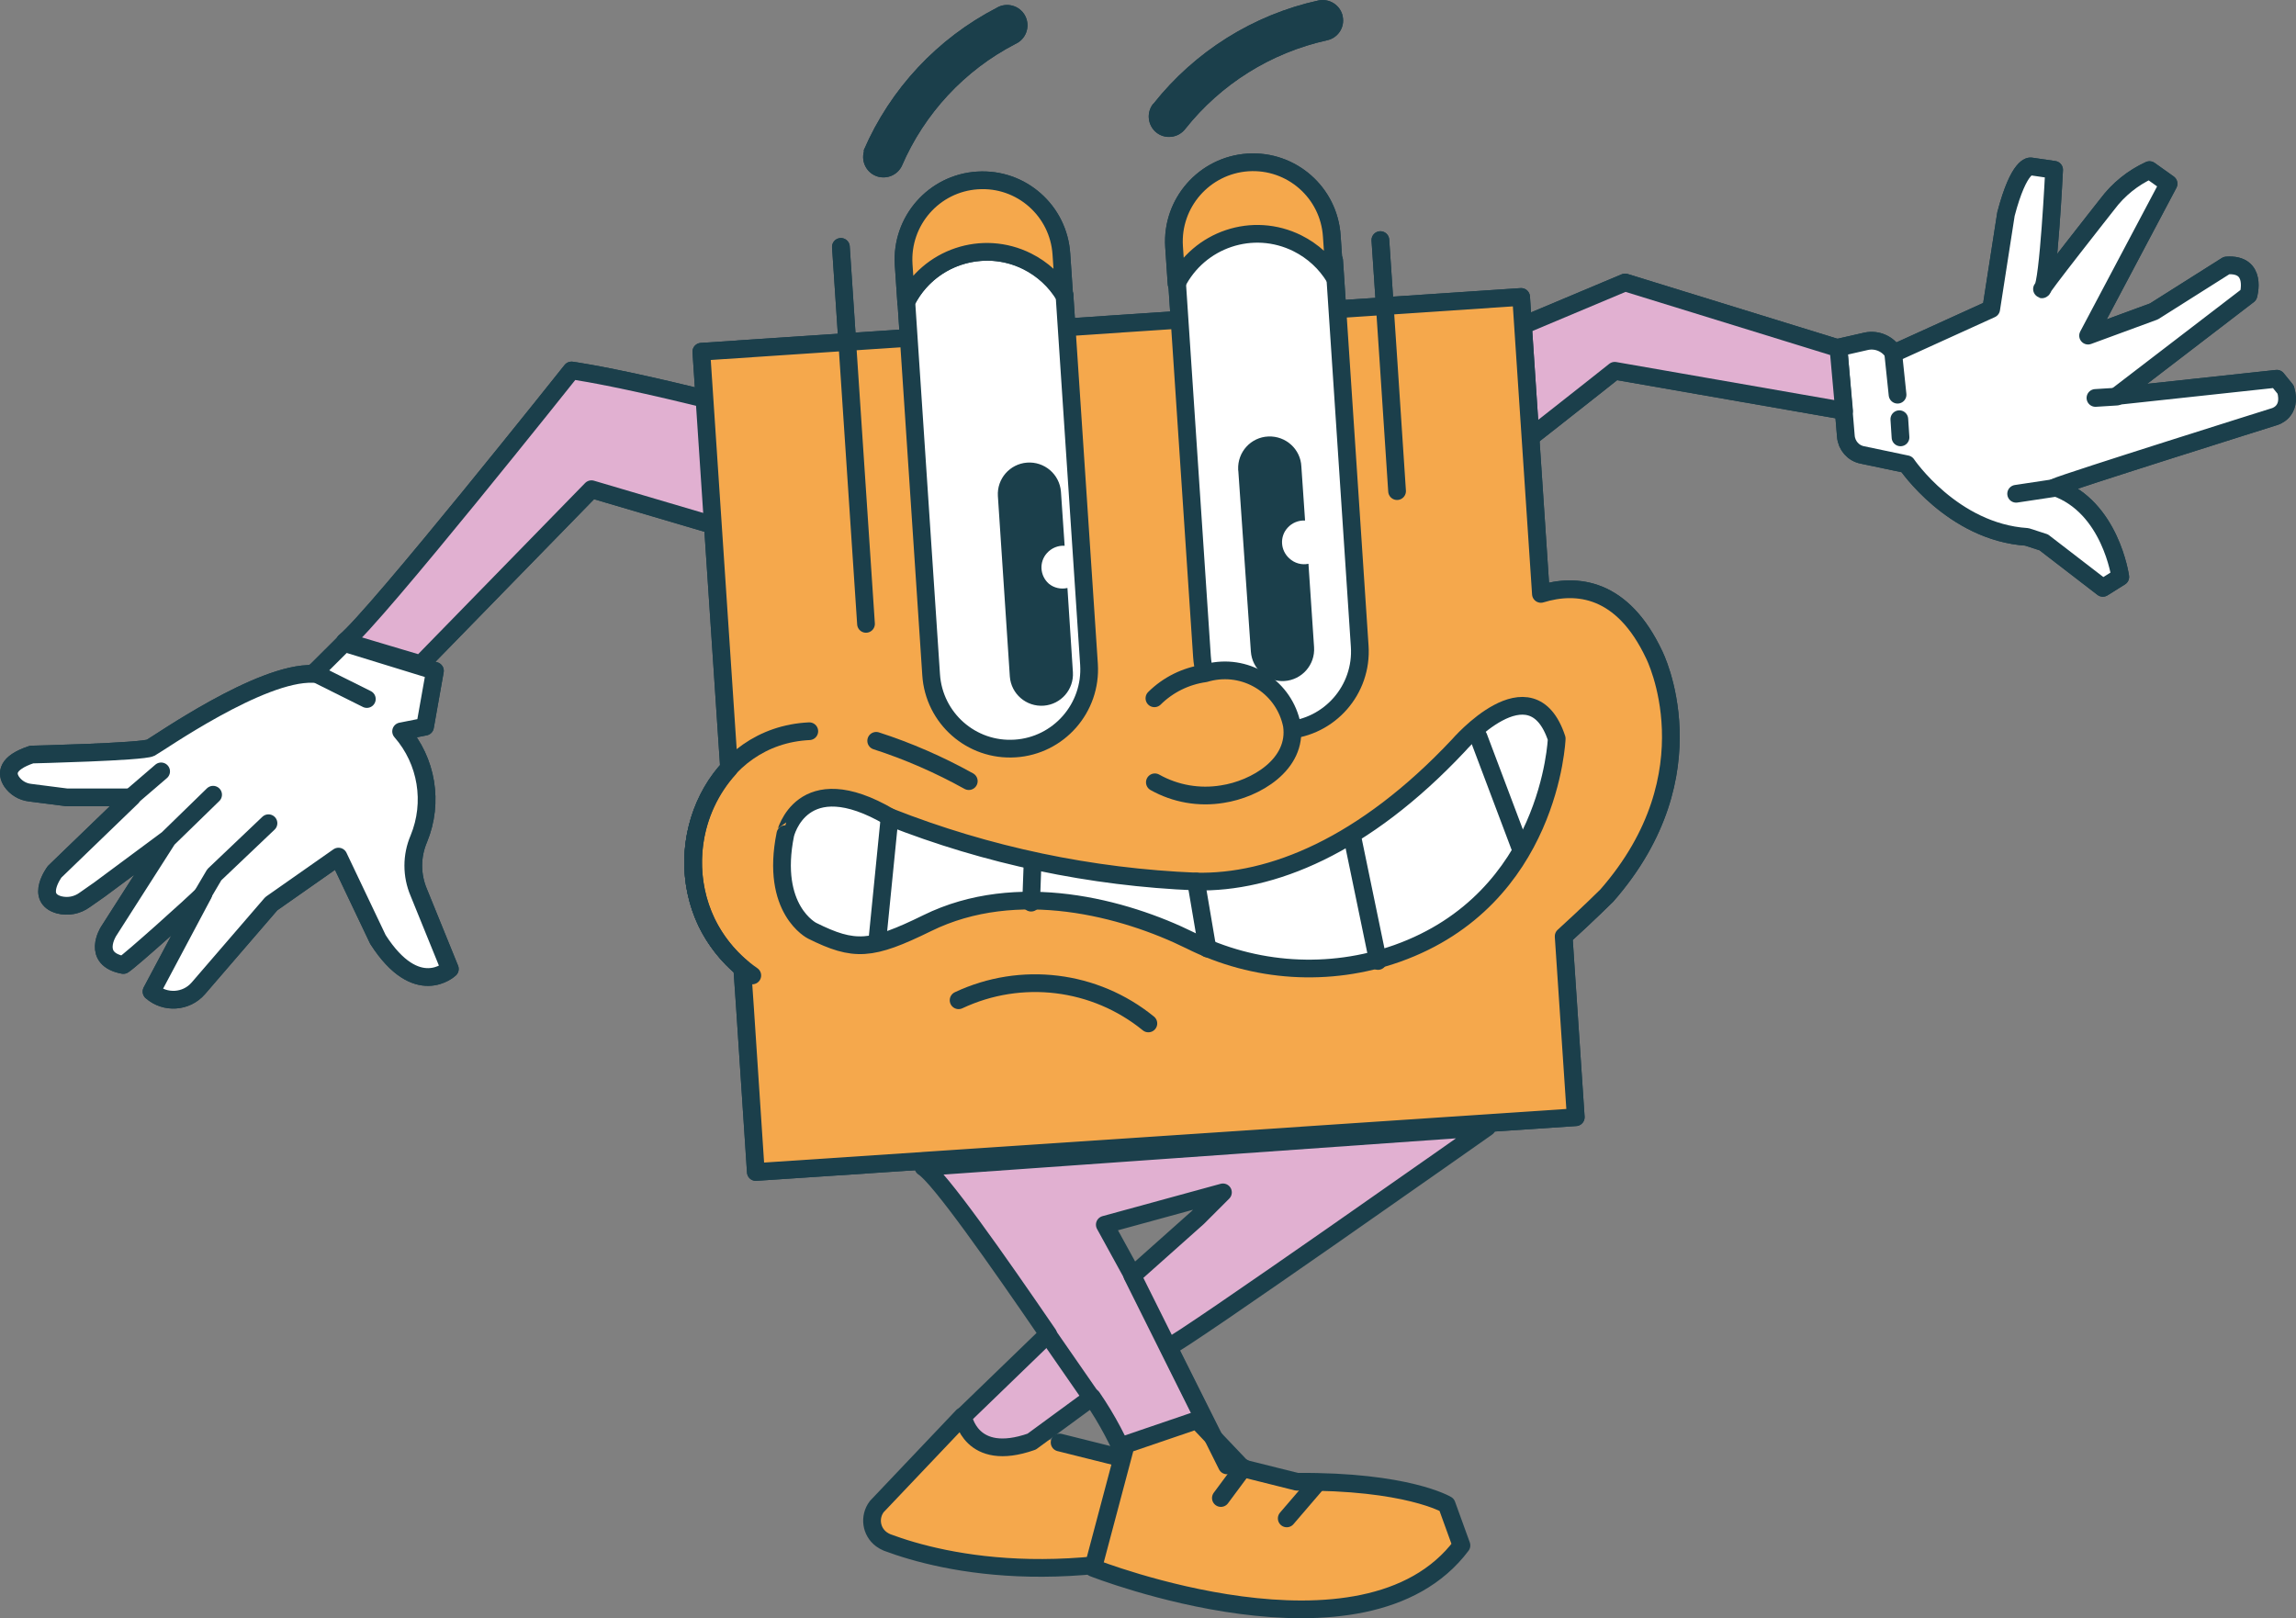 <?xml version="1.0" encoding="utf-8"?>
<!-- Generator: Adobe Illustrator 24.1.2, SVG Export Plug-In . SVG Version: 6.00 Build 0)  -->
<svg version="1.1" id="Tastaturbo_turid_" xmlns="http://www.w3.org/2000/svg" xmlns:xlink="http://www.w3.org/1999/xlink" x="0px"
	 y="0px" viewBox="0 0 155.47 109.59" style="enable-background:new 0 0 155.47 109.59;" xml:space="preserve">
<rect x="0" y="0" width="155.47" height="109.59" fill="#808080" stroke="none"/>
<style type="text/css">
	.st0{fill:#F5A84C;stroke:#1B3F4B;stroke-width:1.2;stroke-linecap:round;stroke-linejoin:round;}
	.st1{fill:#E1B0D1;stroke:#1B3F4B;stroke-width:1.2;stroke-linecap:round;stroke-linejoin:round;}
	.st2{fill:#FFFFFF;stroke:#1B3F4B;stroke-width:1.2;stroke-linecap:round;stroke-linejoin:round;}
	.st3{fill:none;stroke:#1B3F4B;stroke-width:1.2;stroke-linecap:round;stroke-linejoin:round;}
	.st4{fill:#1B3F4B;}
</style>
<path class="st0" d="M65.17,95.92l-5.8,6.11c-0.53,0.7-0.39,1.69,0.31,2.21c0.12,0.09,0.25,0.16,0.39,0.22
	c3.8,1.42,13.18,3.67,26.5-1.55l-1-2.75c0,0-2.68-1.61-10.14-1.55l-3.68-0.92"/>
<path class="st1" d="M100.7,76.34l-38.18,2.7c1.07,0.66,5,6.27,8.45,11.31l-5.76,5.57c0,0,0.49,3.18,4.65,1.71l4.09-3
	c1.02,1.48,1.86,3.08,2.52,4.75l6.65-0.16l-4-8C79.85,91.03,100.7,76.34,100.7,76.34z M74.81,82.94l8-2.19l-1.71,1.71l-4.4,3.92
	L74.81,82.94z"/>
<path class="st2" d="M124.49,23.54l0.5,6c0.05,0.63,0.5,1.15,1.12,1.27l3,0.63c0,0,3.1,4.59,8.14,4.92l1.14,0.37l4,3.08l1.18-0.74
	c0,0-0.65-4.76-4.42-6.07c0.87-0.39,14.85-4.78,14.85-4.78s1.21-0.3,0.77-1.83l-0.6-0.74l-10.84,1.17l8.92-6.84
	c0,0,0.63-2.16-1.48-2l-4.92,3.11l-4.46,1.64l5.45-10.29l-1.29-0.92c-1.13,0.52-2.11,1.31-2.85,2.3c0,0-4.83,6.12-4.41,5.76
	s0.8-8.08,0.8-8.08l-1.58-0.23c0,0-0.79-0.17-1.68,3.23l-1,6.43l-6.6,3l0,0c-0.38-0.64-1.12-0.97-1.85-0.82L124.49,23.54z"/>
<line class="st3" x1="136.52" y1="33.44" x2="139.17" y2="33.04"/>
<line class="st3" x1="141.89" y1="26.95" x2="143.33" y2="26.86"/>
<line class="st3" x1="128.2" y1="23.96" x2="128.49" y2="26.73"/>
<line class="st3" x1="128.61" y1="28.39" x2="128.69" y2="29.62"/>
<path class="st1" d="M98.88,23.82c0,0-0.05,9.27,0.8,8.78s9.66-7.49,9.66-7.49l15.53,2.71l-0.38-4.23l-14.45-4.46L98.88,23.82z"/>
<path class="st2" d="M124.49,23.54l0.5,6c0.05,0.63,0.5,1.15,1.12,1.27l3,0.63c0,0,3.1,4.59,8.14,4.92l1.14,0.37l4,3.08l1.18-0.74
	c0,0-0.65-4.76-4.42-6.07c0.87-0.39,14.85-4.78,14.85-4.78s1.21-0.3,0.77-1.83l-0.6-0.74l-10.84,1.17l8.92-6.84
	c0,0,0.63-2.16-1.48-2l-4.92,3.11l-4.46,1.64l5.45-10.29l-1.29-0.92c-1.13,0.52-2.11,1.31-2.85,2.3c0,0-4.83,6.12-4.41,5.76
	s0.8-8.08,0.8-8.08l-1.58-0.23c0,0-0.79-0.17-1.68,3.23l-1,6.43l-6.6,3l0,0c-0.38-0.64-1.12-0.97-1.85-0.82L124.49,23.54z"/>
<line class="st3" x1="136.52" y1="33.44" x2="139.17" y2="33.04"/>
<line class="st3" x1="141.89" y1="26.95" x2="143.33" y2="26.86"/>
<line class="st3" x1="128.2" y1="23.96" x2="128.49" y2="26.73"/>
<line class="st3" x1="128.61" y1="28.39" x2="128.69" y2="29.62"/>
<path class="st1" d="M98.88,23.82c0,0-0.05,9.27,0.8,8.78s9.66-7.49,9.66-7.49l15.53,2.71l-0.38-4.23l-14.45-4.46L98.88,23.82z"/>
<path class="st0" d="M76.24,97.82l-2.22,8.36c0,0,18.37,7.24,24.94-1.52l-1-2.76c0,0-2.68-1.61-10.14-1.55l-3.68-0.92l-3.09-3.25
	L76.24,97.82z"/>
<line class="st3" x1="87.13" y1="102.83" x2="89.12" y2="100.51"/>
<line class="st3" x1="82.67" y1="101.45" x2="84.19" y2="99.4"/>
<path class="st2" d="M14.43,53.82l-3.08,3l-4,6.26c0,0-1.19,1.86,1,2.27c0.52-0.33,4.61-4,5.42-4.8l-3.51,6.6l0,0
	c0.93,0.81,2.35,0.72,3.16-0.21c0,0,0.01-0.01,0.01-0.01l4.94-5.73l4.55-3.19l2.67,5.61c2.64,4.12,4.87,2,4.87,2l-2.1-5.17
	c-0.5-1.17-0.5-2.48,0-3.65c1.01-2.45,0.55-5.27-1.2-7.27l1.62-0.32l0.67-3.78l-6.14-1.89l-2.11,2.1c-3.55-0.15-10.47,4.72-11,5
	S2.14,51.1,2.14,51.1c-1.71,0.57-1.7,1.29-1.36,1.82c0.28,0.42,0.74,0.7,1.25,0.76L4.53,54h4.39L3.7,59.04c0,0-1.34,1.79,0.31,2.24
	c0.6,0.15,1.23,0.03,1.73-0.34l1-0.7l4.61-3.42"/>
<polyline class="st3" points="18.18,55.75 14.51,59.24 12.7,62.31 "/>
<path class="st1" d="M23.36,43.45C25.4,41.82,38.7,25.09,38.7,25.09s6.22,0.81,22.18,5.53l1.56,9.12l-22.39-6.61L28.49,44.98
	L23.36,43.45z"/>
<line class="st3" x1="10.91" y1="52.24" x2="8.99" y2="53.89"/>
<line class="st3" x1="21.25" y1="45.55" x2="24.84" y2="47.34"/>
<path class="st0" d="M112.01,44.34c-2.14-4.55-5.23-4.87-7.67-4.12L103,20.11l-55.51,3.71l1.7,25.54l0.18,2.69
	c-2.56,2.85-3.16,6.96-1.52,10.43c0.58,1.18,1.4,2.23,2.41,3.08l0.19,2.75l0.73,11.06l55.52-3.71l-0.82-12.25
	c1.61-1.46,2.92-2.76,2.92-2.76C116.07,52.35,112.01,44.34,112.01,44.34z"/>
<path class="st2" d="M66.43,17.07c-2.17,0.14-4.1,1.42-5.06,3.37l1.68,25.25c0.19,2.95,2.73,5.19,5.68,5c0,0,0.01,0,0.01,0l0,0
	c2.95-0.19,5.19-2.74,5-5.7c0,0,0,0,0,0l-1.66-25C70.9,18.03,68.71,16.9,66.43,17.07z"/>
<path class="st2" d="M84.7,14.7c-2.17,0.14-4.1,1.42-5.07,3.37l-0.09-1.37l0,0l1.85,27.77c0.2,2.95,2.75,5.18,5.7,4.99
	c2.95-0.2,5.18-2.75,4.98-5.7l-1.73-26.11C89.17,15.68,86.99,14.54,84.7,14.7z"/>
<path class="st0" d="M66.19,12.22L66.19,12.22c-2.95,0.19-5.19,2.74-5,5.7c0,0,0,0,0,0l0.17,2.52c1.51-3.02,5.17-4.25,8.19-2.74
	c1.04,0.52,1.91,1.32,2.51,2.31l-0.19-2.8c-0.19-2.94-2.72-5.18-5.67-4.99C66.2,12.22,66.19,12.22,66.19,12.22z"/>
<path class="st0" d="M84.5,11c-2.95,0.2-5.19,2.75-5,5.7l0.17,2.52c1.51-3.02,5.17-4.25,8.19-2.74c1.04,0.52,1.91,1.32,2.51,2.31
	l-0.19-2.8C89.99,13.04,87.45,10.81,84.5,11z"/>
<path class="st4" d="M58.5,10.25c-0.21,0.73,0.21,1.5,0.94,1.71c0.64,0.18,1.32-0.11,1.62-0.71c1.53-3.56,4.25-6.49,7.69-8.27
	c0.7-0.31,1.01-1.12,0.71-1.82c-0.31-0.7-1.12-1.01-1.82-0.71c-0.05,0.02-0.1,0.05-0.15,0.08c-4.02,2.08-7.2,5.48-9,9.64L58.5,10.25
	z"/>
<path class="st4" d="M78.07,7.05c-0.46,0.6-0.35,1.47,0.25,1.94c0.6,0.46,1.47,0.35,1.94-0.26l0,0c2.41-3.04,5.8-5.16,9.59-6
	c0.74-0.15,1.22-0.87,1.07-1.61c0-0.01,0-0.01,0-0.02c-0.16-0.75-0.89-1.22-1.64-1.07c-4.42,0.97-8.37,3.45-11.18,7L78.07,7.05z"/>
<path class="st4" d="M69.02,32.53c-0.61-0.54-0.67-1.47-0.13-2.07c0.3-0.34,0.75-0.53,1.2-0.5l-0.25-3.66
	c-0.09-1.18-1.12-2.06-2.3-1.97c-1.16,0.09-2.04,1.09-1.97,2.26l0.81,12.23c0.07,1.18,1.08,2.08,2.26,2.01s2.08-1.08,2.01-2.26
	c0-0.01,0-0.03,0-0.04l-0.37-5.71C69.84,32.92,69.37,32.82,69.02,32.53z"/>
<path class="st4" d="M87.31,30.82c-0.61-0.54-0.67-1.47-0.13-2.07c0.3-0.34,0.74-0.52,1.19-0.5l-0.25-3.65
	c-0.05-1.18-1.05-2.09-2.24-2.04c-1.18,0.05-2.09,1.05-2.04,2.24c0,0.03,0,0.06,0.01,0.08l0.85,12.24c0.08,1.18,1.1,2.08,2.29,2
	c1.18-0.08,2.08-1.1,1.99-2.29l-0.38-5.65C88.14,31.28,87.65,31.14,87.31,30.82z"/>
<path class="st0" d="M78.2,52.98c1.39,0.78,3,1.06,4.57,0.8c2.24-0.34,5.09-2,4.71-4.66c-0.5-2.51-2.94-4.13-5.45-3.63
	c-0.15,0.03-0.3,0.07-0.44,0.11c-1.29,0.18-2.49,0.77-3.42,1.69"/>
<path class="st2" d="M60.24,55.33c6.62,2.61,13.64,4.08,20.75,4.37c5.07,0.12,11.34-2.37,17.78-9.23c0,0,4.91-5.7,6.64-0.45
	c0,0-0.41,10.85-10.81,14.55c-4.59,1.62-9.65,1.3-14-0.88c-4.45-2.2-11.73-4.17-17.82-1.17c-3.79,1.86-4.93,1.93-7.79,0.51
	c0,0-2.85-1.42-1.81-6.54C53.19,56.49,54.26,51.82,60.24,55.33z"/>
<line class="st3" x1="80.99" y1="59.7" x2="81.76" y2="64.24"/>
<line class="st3" x1="91.62" y1="56.92" x2="93.31" y2="65.08"/>
<line class="st3" x1="100.12" y1="49.92" x2="102.91" y2="57.32"/>
<line class="st3" x1="69.82" y1="61.13" x2="69.91" y2="58.66"/>
<line class="st3" x1="59.41" y1="63.66" x2="60.24" y2="55.33"/>
<path class="st3" d="M56.45,68.44c0.79,0.21,1.59,0.39,2.4,0.55"/>
<path class="st3" d="M54.8,49.52c-6.38,0.3-9.56,7.52-6.95,12.94c0.7,1.45,1.77,2.69,3.09,3.6"/>
<path class="st3" d="M65.6,52.9c-2-1.11-4.1-2.03-6.27-2.73"/>
<line class="st3" x1="56.94" y1="16.72" x2="58.64" y2="42.25"/>
<path class="st0" d="M93.47,16.26c0.38,5.65,0.75,11.16,1.13,17"/>
<path class="st0" d="M94.86,37.16c0.38,5.65-0.15-2.4,0.23,3.43"/>
<path class="st3" d="M64.91,67.74c4.23-1.99,9.23-1.38,12.85,1.57"/>
<path class="st2" d="M14.43,53.82l-3.08,3l-4,6.26c0,0-1.19,1.86,1,2.27c0.52-0.33,4.61-4,5.42-4.8l-3.51,6.6l0,0
	c0.93,0.81,2.35,0.72,3.16-0.21c0,0,0.01-0.01,0.01-0.01l4.94-5.73l4.55-3.19l2.67,5.61c2.64,4.12,4.87,2,4.87,2l-2.1-5.17
	c-0.5-1.17-0.5-2.48,0-3.65c1.01-2.45,0.55-5.27-1.2-7.27l1.62-0.32l0.67-3.78l-6.14-1.89l-2.11,2.1c-3.55-0.15-10.47,4.72-11,5
	S2.14,51.1,2.14,51.1c-1.71,0.57-1.7,1.29-1.36,1.82c0.28,0.42,0.74,0.7,1.25,0.76L4.53,54h4.39L3.7,59.04c0,0-1.34,1.79,0.31,2.24
	c0.6,0.15,1.23,0.03,1.73-0.34l1-0.7l4.61-3.42"/>
<polyline class="st3" points="18.18,55.75 14.51,59.24 12.7,62.31 "/>
<path class="st1" d="M23.36,43.45C25.4,41.82,38.7,25.09,38.7,25.09s6.22,0.81,22.18,5.53l1.56,9.12l-22.39-6.61L28.49,44.98
	L23.36,43.45z"/>
<line class="st3" x1="10.91" y1="52.24" x2="8.99" y2="53.89"/>
<line class="st3" x1="21.25" y1="45.55" x2="24.84" y2="47.34"/>
<path class="st0" d="M112.01,44.34c-2.14-4.55-5.23-4.87-7.67-4.12L103,20.11l-55.51,3.71l1.7,25.54l0.18,2.69
	c-2.56,2.85-3.16,6.96-1.52,10.43c0.58,1.18,1.4,2.23,2.41,3.08l0.19,2.75l0.73,11.06l55.52-3.71l-0.82-12.25
	c1.61-1.46,2.92-2.76,2.92-2.76C116.07,52.35,112.01,44.34,112.01,44.34z"/>
<path class="st2" d="M66.43,17.07c-2.17,0.14-4.1,1.42-5.06,3.37l1.68,25.25c0.19,2.95,2.73,5.19,5.68,5c0,0,0.01,0,0.01,0l0,0
	c2.95-0.19,5.19-2.74,5-5.7c0,0,0,0,0,0l-1.66-25C70.9,18.03,68.71,16.9,66.43,17.07z"/>
<path class="st2" d="M84.7,14.7c-2.17,0.14-4.1,1.42-5.07,3.37l-0.09-1.37l0,0l1.85,27.77c0.2,2.95,2.75,5.18,5.7,4.99
	c2.95-0.2,5.18-2.75,4.98-5.7l-1.73-26.11C89.17,15.68,86.99,14.54,84.7,14.7z"/>
<path class="st0" d="M66.19,12.22L66.19,12.22c-2.95,0.19-5.19,2.74-5,5.7c0,0,0,0,0,0l0.17,2.52c1.51-3.02,5.17-4.25,8.19-2.74
	c1.04,0.52,1.91,1.32,2.51,2.31l-0.19-2.8c-0.19-2.94-2.72-5.18-5.67-4.99C66.2,12.22,66.19,12.22,66.19,12.22z"/>
<path class="st0" d="M84.5,11c-2.95,0.2-5.19,2.75-5,5.7l0.17,2.52c1.51-3.02,5.17-4.25,8.19-2.74c1.04,0.52,1.91,1.32,2.51,2.31
	l-0.19-2.8C89.99,13.04,87.45,10.81,84.5,11z"/>
<path class="st4" d="M58.5,10.25c-0.21,0.73,0.21,1.5,0.94,1.71c0.64,0.18,1.32-0.11,1.62-0.71c1.53-3.56,4.25-6.49,7.69-8.27
	c0.7-0.31,1.01-1.12,0.71-1.82c-0.31-0.7-1.12-1.01-1.82-0.71c-0.05,0.02-0.1,0.05-0.15,0.08c-4.02,2.08-7.2,5.48-9,9.64L58.5,10.25
	z"/>
<path class="st4" d="M78.07,7.05c-0.46,0.6-0.35,1.47,0.25,1.94c0.6,0.46,1.47,0.35,1.94-0.26l0,0c2.41-3.04,5.8-5.16,9.59-6
	c0.74-0.15,1.22-0.87,1.07-1.61c0-0.01,0-0.01,0-0.02c-0.16-0.75-0.89-1.22-1.64-1.07c-4.42,0.97-8.37,3.45-11.18,7L78.07,7.05z"/>
<path class="st4" d="M71.02,39.53c-0.61-0.54-0.67-1.47-0.13-2.07c0.3-0.34,0.75-0.53,1.2-0.5l-0.25-3.66
	c-0.09-1.18-1.12-2.06-2.3-1.97c-1.16,0.09-2.04,1.09-1.97,2.26l0.81,12.23c0.09,1.18,1.12,2.06,2.3,1.97
	c1.16-0.09,2.04-1.09,1.97-2.26l-0.37-5.71C71.84,39.92,71.37,39.82,71.02,39.53z"/>
<path class="st4" d="M87.31,37.82c-0.61-0.54-0.67-1.47-0.13-2.07c0.3-0.34,0.74-0.52,1.19-0.5l-0.25-3.65
	c-0.05-1.18-1.05-2.09-2.24-2.04c-1.18,0.05-2.09,1.05-2.04,2.24c0,0.03,0,0.06,0.01,0.08l0.85,12.24c0.08,1.18,1.1,2.08,2.28,2
	c1.18-0.08,2.08-1.1,2-2.29l-0.38-5.65C88.14,38.28,87.65,38.14,87.31,37.82z"/>
<path class="st0" d="M78.2,52.98c1.39,0.78,3,1.06,4.57,0.8c2.24-0.34,5.09-2,4.71-4.66c-0.5-2.51-2.94-4.13-5.45-3.63
	c-0.15,0.03-0.3,0.07-0.44,0.11c-1.29,0.18-2.49,0.77-3.42,1.69"/>
<path class="st2" d="M60.24,55.33c6.62,2.61,13.64,4.08,20.75,4.37c5.07,0.12,11.34-2.37,17.78-9.23c0,0,4.91-5.7,6.64-0.45
	c0,0-0.41,10.85-10.81,14.55c-4.59,1.62-9.65,1.3-14-0.88c-4.45-2.2-11.73-4.17-17.82-1.17c-3.79,1.86-4.93,1.93-7.79,0.51
	c0,0-2.85-1.42-1.81-6.54C53.19,56.49,54.26,51.82,60.24,55.33z"/>
<line class="st3" x1="80.99" y1="59.7" x2="81.76" y2="64.24"/>
<line class="st3" x1="91.62" y1="56.92" x2="93.31" y2="65.08"/>
<line class="st3" x1="100.12" y1="49.92" x2="102.91" y2="57.32"/>
<line class="st3" x1="69.82" y1="61.13" x2="69.91" y2="58.66"/>
<line class="st3" x1="59.41" y1="63.66" x2="60.24" y2="55.33"/>
<path class="st3" d="M54.8,49.52c-6.38,0.3-9.56,7.52-6.95,12.94c0.7,1.45,1.77,2.69,3.09,3.6"/>
<path class="st3" d="M65.6,52.9c-2-1.11-4.1-2.03-6.27-2.73"/>
<line class="st3" x1="56.94" y1="16.72" x2="58.64" y2="42.25"/>
<path class="st0" d="M93.47,16.26c0.38,5.65,0.75,11.16,1.13,17"/>
<path class="st3" d="M64.91,67.74c4.23-1.99,9.23-1.38,12.85,1.57"/>
<line class="st3" x1="70.93" y1="90.35" x2="73.91" y2="94.65"/>
<line class="st3" x1="76.67" y1="86.38" x2="83.08" y2="99.24"/>
</svg>
